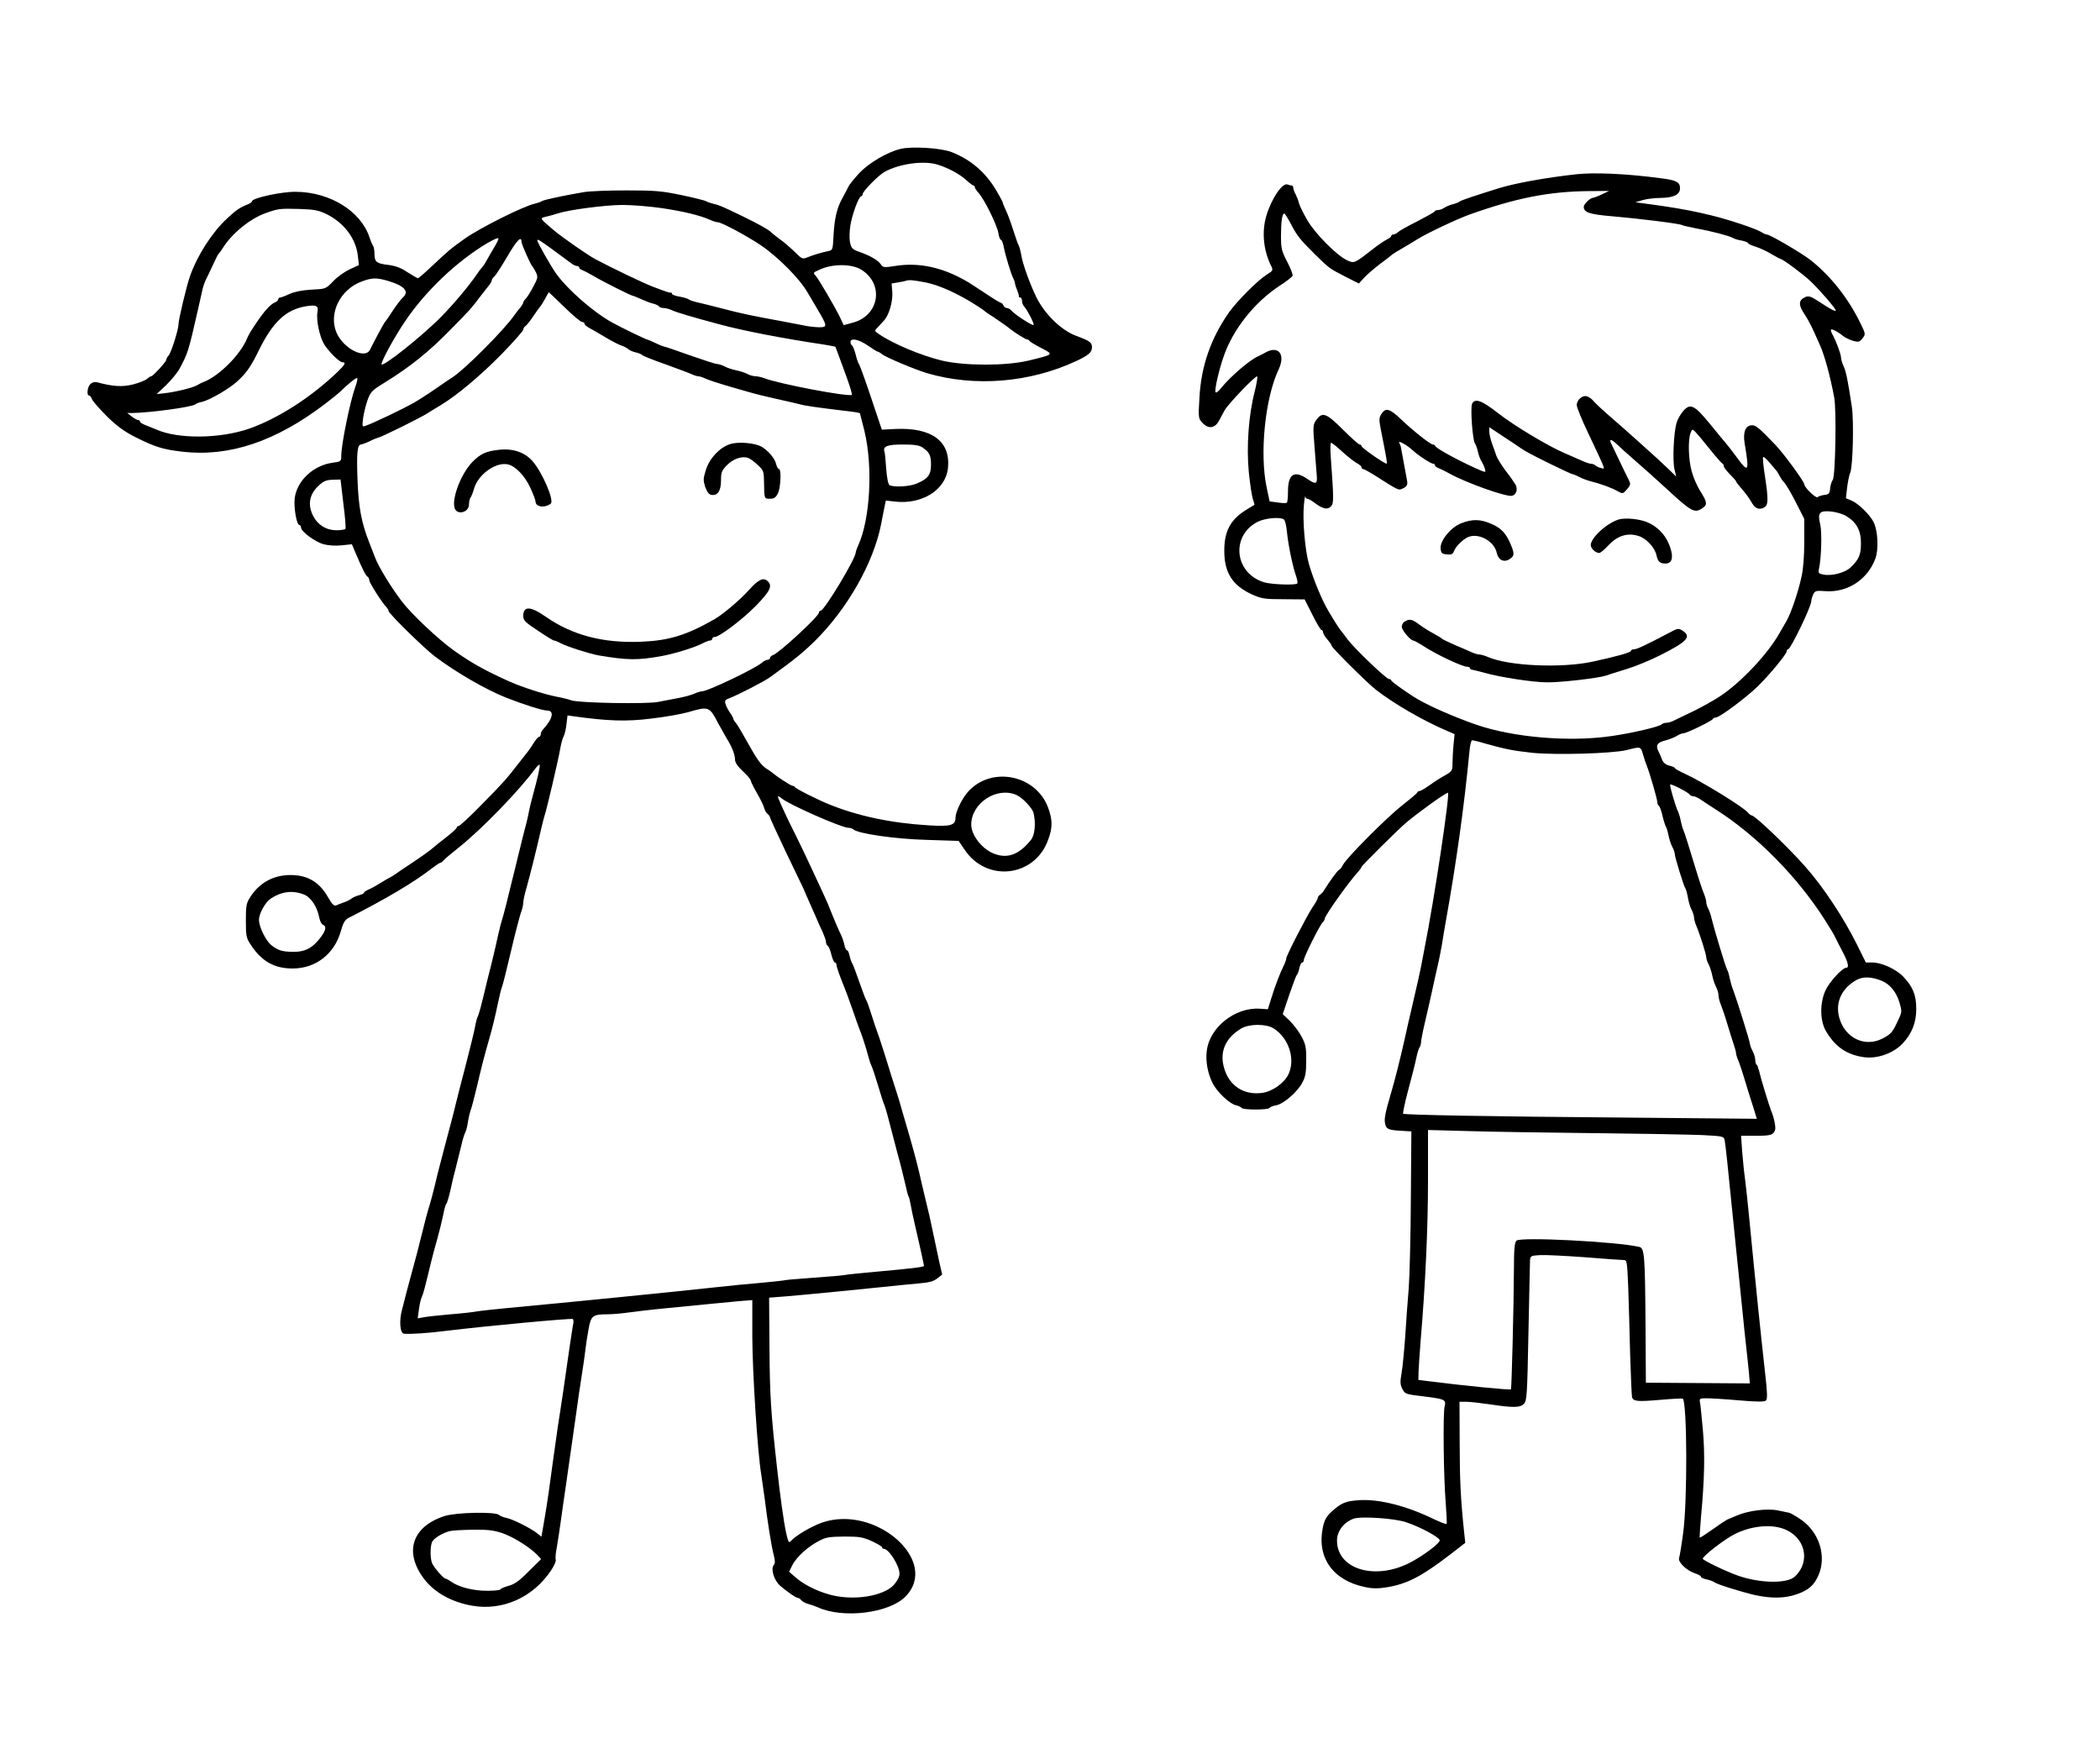 <?xml version="1.0" standalone="no"?>
<!DOCTYPE svg PUBLIC "-//W3C//DTD SVG 20010904//EN"
 "http://www.w3.org/TR/2001/REC-SVG-20010904/DTD/svg10.dtd">
<svg version="1.0" xmlns="http://www.w3.org/2000/svg"
 width="1200pt" height="1005pt" viewBox="0 0 1200 1005"
 preserveAspectRatio="xMidYMid meet">
<g transform="translate(0,1005) scale(0.1,-0.1)"
fill="#000000" stroke="none">
<path d="M5145 9199 c-76 -19 -178 -79 -234 -137 -29 -32 -57 -66 -62 -77 -5
-11 -20 -39 -33 -63 -33 -57 -48 -120 -53 -219 -4 -81 -5 -83 -31 -88 -38 -8
-82 -21 -117 -35 -29 -12 -32 -11 -75 32 -25 24 -63 57 -85 72 -22 16 -44 34
-50 40 -13 14 -72 47 -165 92 -114 55 -132 63 -165 70 -16 4 -34 10 -40 14 -5
4 -68 20 -140 35 -114 24 -152 27 -315 27 -102 0 -212 -4 -245 -10 -117 -20
-230 -44 -240 -52 -5 -4 -23 -10 -40 -14 -66 -15 -314 -139 -401 -201 -84 -60
-83 -60 -182 -152 -42 -40 -80 -73 -84 -73 -3 0 -30 16 -59 34 -36 25 -69 37
-108 42 -70 8 -81 17 -81 63 0 20 -4 41 -8 46 -4 6 -14 28 -21 50 -50 149
-226 258 -421 259 -83 1 -250 -36 -250 -54 0 -5 -12 -13 -27 -19 -45 -18 -66
-33 -117 -81 -85 -79 -169 -210 -211 -330 -19 -54 -65 -247 -65 -273 0 -30
-41 -160 -56 -178 -8 -8 -14 -20 -14 -25 0 -11 -76 -94 -86 -94 -4 0 -15 -7
-24 -15 -10 -9 -46 -23 -81 -32 -61 -15 -114 -12 -205 13 -13 3 -28 -1 -38
-11 -17 -17 -22 -65 -7 -65 5 0 13 -9 16 -20 4 -11 42 -55 85 -98 58 -57 101
-88 162 -119 114 -57 158 -71 270 -84 268 -31 534 58 818 275 36 27 72 57 81
65 45 45 90 81 99 81 5 0 1 -23 -10 -52 -30 -84 -80 -328 -80 -395 0 -29 -3
-31 -49 -37 -110 -15 -204 -102 -217 -203 -6 -54 11 -153 27 -153 5 0 9 -6 9
-14 0 -23 81 -83 130 -96 26 -7 69 -10 103 -6 l58 6 20 -48 c42 -98 59 -131
69 -137 5 -3 10 -12 10 -20 0 -14 73 -129 97 -153 7 -7 13 -17 13 -22 0 -15
201 -212 265 -261 124 -93 287 -187 406 -235 99 -39 209 -74 234 -74 44 0 35
-46 -22 -108 -7 -7 -13 -20 -13 -28 0 -8 -4 -14 -9 -14 -5 0 -18 -15 -29 -32
-11 -18 -27 -42 -36 -53 -9 -11 -35 -45 -59 -75 -59 -77 -86 -108 -214 -237
-61 -62 -116 -113 -122 -113 -6 0 -11 -4 -11 -9 0 -4 -25 -28 -56 -52 -32 -24
-64 -51 -74 -59 -23 -21 -73 -56 -150 -107 -36 -24 -69 -46 -75 -51 -5 -4 -17
-11 -25 -15 -8 -4 -33 -18 -55 -32 -22 -14 -52 -31 -67 -37 -16 -7 -28 -15
-28 -19 0 -4 -12 -10 -27 -14 -16 -4 -34 -12 -42 -18 -7 -6 -27 -17 -45 -23
-17 -6 -38 -14 -46 -18 -11 -4 -23 8 -43 43 -50 90 -118 131 -217 131 -96 0
-176 -43 -228 -123 -25 -38 -27 -51 -27 -138 0 -88 2 -99 29 -139 62 -94 135
-135 241 -134 130 1 235 83 272 211 13 48 24 67 43 77 216 110 371 202 471
279 26 20 51 37 55 37 4 0 12 6 18 13 6 8 47 42 91 77 129 103 345 326 433
447 11 15 23 26 26 23 4 -5 -11 -73 -39 -175 -8 -27 -17 -66 -21 -85 -3 -19
-10 -48 -14 -65 -5 -16 -37 -145 -71 -285 -34 -140 -65 -264 -70 -275 -4 -11
-14 -51 -23 -90 -8 -38 -22 -99 -31 -135 -9 -36 -22 -90 -30 -120 -37 -155
-48 -196 -56 -211 -4 -9 -11 -34 -14 -55 -4 -22 -27 -118 -52 -214 -25 -96
-52 -200 -59 -230 -7 -30 -18 -73 -24 -95 -21 -77 -71 -270 -80 -305 -20 -87
-44 -177 -51 -195 -4 -11 -21 -76 -38 -145 -17 -69 -40 -159 -52 -200 -11 -41
-27 -100 -35 -130 -7 -30 -20 -77 -27 -105 -17 -63 -11 -135 12 -136 41 -3
136 3 246 17 241 29 706 72 718 67 4 -2 5 -14 3 -26 -3 -12 -11 -69 -20 -127
-8 -58 -25 -170 -36 -250 -12 -80 -26 -174 -32 -210 -5 -36 -16 -112 -24 -170
-26 -193 -36 -264 -53 -363 l-17 -98 -25 20 c-37 29 -136 79 -173 87 -17 3
-37 11 -45 18 -24 19 -246 14 -311 -7 -188 -61 -234 -210 -112 -365 59 -74
155 -127 269 -147 175 -31 350 47 453 203 17 25 28 52 26 59 -3 7 -1 37 5 66
5 28 16 99 24 157 8 58 19 137 25 175 11 75 26 181 60 420 11 83 27 191 35
240 8 50 17 113 20 140 3 28 11 81 18 119 14 78 23 86 110 86 29 0 81 5 117
10 36 5 135 17 220 25 85 8 196 19 245 24 50 5 125 12 167 16 l77 6 0 -213 c1
-205 30 -659 51 -783 5 -33 14 -96 20 -140 16 -132 38 -269 51 -319 9 -35 9
-49 0 -60 -18 -22 3 -88 37 -117 42 -36 90 -69 100 -69 5 0 15 -6 21 -14 7 -8
24 -17 39 -21 15 -4 41 -13 57 -20 142 -65 405 -33 498 61 202 202 -170 531
-478 423 -59 -21 -152 -76 -176 -105 -11 -13 -15 -6 -27 48 -14 65 -35 218
-52 373 -35 313 -41 413 -43 680 l-2 290 90 7 c120 10 389 36 550 53 72 8 167
17 211 21 63 5 88 12 110 29 l28 22 -17 74 c-9 41 -25 119 -37 174 -11 55 -27
125 -35 155 -7 30 -19 78 -25 105 -25 111 -39 165 -69 270 -18 61 -39 135 -48
165 -8 30 -23 80 -33 110 -10 30 -35 109 -55 175 -21 66 -43 136 -51 155 -7
19 -23 67 -35 105 -12 39 -25 75 -29 80 -4 6 -22 53 -40 105 -18 52 -36 100
-40 105 -4 6 -11 25 -15 43 -3 17 -10 32 -15 32 -5 0 -12 15 -15 32 -4 18 -13
44 -20 58 -11 21 -43 96 -74 175 -5 11 -20 45 -34 75 -93 201 -126 270 -188
394 -37 77 -66 142 -64 145 3 2 13 -3 22 -11 38 -34 343 -168 380 -168 11 0
23 -4 29 -9 26 -24 235 -55 416 -60 l186 -6 34 -50 c126 -189 400 -157 477 55
27 72 26 115 0 186 -71 189 -327 238 -459 88 -34 -39 -70 -114 -70 -147 0 -43
-28 -51 -154 -43 -215 13 -404 53 -571 121 -64 26 -190 89 -193 98 -2 4 -8 7
-14 7 -8 0 -93 55 -108 70 -3 3 -22 16 -43 30 -28 19 -53 53 -98 135 -34 61
-67 117 -75 126 -8 8 -14 19 -14 23 0 4 -8 20 -19 34 -10 15 -22 37 -25 49 -6
19 -2 25 21 33 50 19 204 98 237 123 137 99 187 140 253 205 186 184 335 447
378 667 7 39 17 85 20 102 l7 33 52 -6 c155 -18 290 67 303 191 16 153 -92
233 -299 224 l-79 -4 -62 185 c-34 102 -65 187 -69 190 -3 3 -12 27 -18 53 -7
26 -16 50 -21 53 -5 3 -9 12 -9 20 0 25 48 15 100 -21 27 -19 53 -35 57 -35 3
0 14 -6 22 -13 21 -18 190 -89 261 -110 271 -79 584 -54 850 70 69 32 90 50
90 78 0 28 -10 36 -90 66 -85 31 -180 124 -228 221 -38 78 -81 198 -87 246 -3
17 -9 40 -14 50 -5 9 -19 49 -31 87 -12 39 -30 88 -41 111 -10 22 -19 43 -19
47 0 3 -15 32 -34 64 -63 108 -147 180 -258 224 -62 24 -229 34 -293 18z m214
-90 c60 -19 122 -52 160 -86 20 -18 39 -33 44 -33 4 0 7 -4 7 -9 0 -6 11 -21
23 -35 32 -35 105 -183 112 -228 3 -21 10 -38 14 -38 5 0 12 -17 16 -37 8 -46
43 -162 56 -185 5 -10 9 -22 9 -27 0 -5 5 -22 12 -38 6 -15 11 -31 10 -35 -1
-5 3 -8 8 -8 6 0 10 -9 10 -19 0 -11 6 -26 13 -33 19 -22 59 -99 53 -105 -6
-6 -109 61 -126 82 -7 8 -19 15 -27 15 -7 0 -16 7 -19 15 -4 8 -10 15 -15 15
-4 0 -44 24 -87 53 -102 67 -109 72 -157 96 -119 59 -238 80 -355 62 -69 -11
-74 -10 -87 9 -17 24 -60 49 -123 71 -40 14 -45 20 -53 55 -4 21 -3 64 2 94
10 64 47 164 61 168 6 2 10 8 10 14 0 15 91 108 125 126 84 47 225 66 304 41z
m-1579 -248 c128 -19 221 -42 277 -67 17 -8 37 -14 45 -14 21 0 166 -78 245
-131 99 -67 225 -194 268 -271 6 -9 29 -49 52 -88 63 -106 63 -110 11 -110
-24 1 -63 5 -88 11 -25 5 -81 16 -125 24 -160 29 -232 44 -330 70 -55 15 -120
30 -144 36 -24 5 -49 13 -55 18 -6 5 -30 12 -53 16 -24 4 -43 11 -43 16 0 5
-3 8 -7 7 -8 -1 -13 0 -103 34 -46 17 -232 106 -328 157 -46 25 -185 122 -236
164 -84 72 -84 70 -45 79 19 4 49 13 68 19 61 20 264 47 366 48 55 0 156 -8
225 -18z m-1911 -36 c99 -50 166 -141 176 -238 l6 -52 -53 -24 c-29 -14 -72
-44 -95 -69 -41 -43 -42 -43 -121 -47 -53 -3 -96 -11 -126 -24 -25 -12 -50
-21 -55 -21 -6 0 -11 -5 -11 -10 0 -6 -8 -14 -17 -17 -32 -13 -73 -61 -141
-168 -6 -11 -17 -30 -22 -43 -38 -89 -154 -206 -240 -242 -14 -5 -34 -15 -45
-22 -24 -14 -123 -38 -185 -45 l-45 -5 56 53 c30 30 65 72 76 94 47 88 50 97
104 335 11 47 23 101 27 120 5 19 14 44 20 55 6 11 23 47 38 80 15 33 30 62
33 65 4 3 15 18 25 34 53 84 157 168 246 199 71 25 79 26 190 23 90 -3 112 -8
159 -31z m954 -190 c-15 -25 -34 -58 -42 -73 -8 -15 -19 -32 -25 -38 -6 -6
-18 -22 -26 -34 -48 -71 -136 -176 -210 -251 -109 -111 -340 -294 -340 -270 0
20 74 155 132 241 118 176 298 347 473 451 33 19 61 32 63 27 2 -4 -9 -28 -25
-53z m157 33 c0 -13 52 -131 61 -138 3 -3 12 -18 21 -35 13 -28 12 -33 -15
-84 -15 -29 -35 -60 -43 -68 -8 -8 -14 -18 -14 -22 0 -4 -8 -17 -17 -29 -10
-11 -25 -30 -33 -42 -55 -81 -284 -311 -353 -355 -9 -5 -55 -37 -103 -70 -48
-33 -102 -67 -118 -76 -76 -42 -229 -115 -279 -133 -17 -6 -18 -2 -12 45 4 28
15 74 25 102 17 47 25 56 92 97 151 93 256 177 388 312 108 110 110 112 167
187 24 31 47 61 53 68 5 7 10 16 10 21 0 5 6 15 14 21 8 7 42 59 76 117 53 91
80 119 80 82z m183 -48 c45 -33 91 -67 102 -75 10 -8 25 -15 32 -15 7 0 13 -4
13 -9 0 -5 8 -11 18 -15 9 -3 40 -19 67 -35 50 -30 212 -111 221 -111 3 0 24
-9 47 -19 24 -11 55 -23 70 -26 15 -4 30 -11 33 -16 3 -5 14 -9 26 -9 11 0 34
-6 51 -14 29 -13 111 -37 267 -79 136 -37 364 -81 599 -116 35 -6 64 -11 65
-13 2 -4 17 -45 63 -171 20 -54 33 -100 31 -103 -15 -14 -420 63 -501 95 -16
6 -38 11 -50 11 -12 0 -34 6 -48 14 -14 7 -42 16 -62 20 -20 4 -49 13 -64 21
-15 8 -36 15 -45 15 -10 0 -80 23 -157 50 -77 28 -143 50 -148 50 -4 1 -26 9
-48 20 -22 11 -43 19 -47 20 -7 0 -152 70 -198 96 -108 59 -253 186 -321 279
-30 42 -109 180 -109 192 0 9 19 -2 93 -57z m1762 -113 c129 -84 98 -262 -53
-301 l-51 -14 -22 47 c-30 61 -118 211 -137 234 -17 19 -18 18 23 37 75 34
186 33 240 -3z m-2705 -63 c92 -27 121 -61 81 -95 -10 -9 -36 -43 -57 -75 -21
-33 -41 -61 -44 -64 -6 -5 -65 -116 -85 -157 -27 -59 -152 4 -192 96 -47 110
21 248 145 293 59 22 85 22 152 2z m3070 -8 c81 -16 194 -68 305 -141 17 -11
32 -22 35 -25 3 -3 12 -9 21 -15 23 -14 107 -72 122 -85 24 -20 88 -60 97 -60
4 0 10 -3 12 -7 2 -5 29 -21 61 -38 81 -42 84 -39 -68 -76 -128 -30 -361 -30
-490 0 -122 29 -285 98 -364 153 -25 17 -25 18 -5 38 10 11 26 28 35 38 29 31
51 107 48 161 l-4 51 35 6 c19 3 40 7 45 9 19 7 41 5 115 -9z m-2065 -141 c48
-47 94 -85 101 -85 8 0 14 -4 14 -9 0 -6 11 -16 24 -23 14 -7 56 -32 95 -55
38 -23 80 -44 93 -48 13 -4 30 -13 38 -20 8 -7 28 -16 45 -19 16 -4 32 -11 35
-15 3 -4 59 -27 125 -50 66 -24 134 -49 152 -57 17 -8 36 -14 43 -14 7 0 26
-6 43 -14 18 -8 66 -24 107 -36 41 -12 102 -30 135 -39 33 -10 105 -28 160
-40 55 -12 116 -26 135 -31 31 -9 98 -18 245 -36 70 -8 97 -12 99 -16 1 -2 12
-46 25 -98 50 -204 34 -506 -35 -657 -8 -17 -14 -35 -14 -40 -1 -36 -180 -333
-201 -333 -5 0 -9 -4 -9 -10 0 -21 -225 -229 -262 -243 -10 -3 -18 -11 -18
-17 0 -5 -6 -10 -13 -10 -8 0 -24 -8 -35 -18 -38 -33 -308 -162 -339 -162 -8
0 -29 -6 -46 -14 -18 -8 -59 -19 -92 -25 -33 -6 -85 -16 -115 -22 -66 -13
-451 -6 -495 9 -16 6 -52 15 -80 20 -73 14 -200 55 -270 86 -141 63 -220 107
-320 178 -89 63 -245 210 -300 283 -65 86 -133 199 -152 250 -7 17 -21 55 -33
85 -45 114 -61 201 -67 357 -6 156 -1 203 20 203 6 1 30 9 52 20 22 11 44 19
48 20 12 0 246 116 279 138 14 9 48 30 75 46 95 57 230 171 351 294 67 69 122
132 122 138 0 7 6 17 13 21 6 4 26 28 42 53 17 25 35 50 40 56 6 6 19 27 30
47 11 20 20 37 21 37 1 0 41 -38 89 -85z m-1411 -30 c-8 -45 13 -143 40 -185
30 -45 86 -100 103 -100 22 0 15 -14 -29 -56 -151 -145 -341 -266 -503 -323
-167 -58 -404 -61 -530 -6 -16 7 -45 18 -62 25 -18 7 -33 16 -33 21 0 5 -5 9
-11 9 -6 0 -22 9 -36 20 l-26 20 29 0 c108 2 339 34 359 49 5 5 24 12 40 15
44 10 157 76 201 117 53 48 79 86 126 183 78 156 151 225 261 245 65 11 79 5
71 -34z m3456 -771 c41 -28 50 -45 50 -99 0 -59 -18 -82 -84 -109 -40 -17
-132 -21 -153 -8 -8 5 -15 42 -19 93 -3 46 -7 90 -10 98 -10 31 17 41 105 41
64 0 93 -4 111 -16z m-3308 -321 c10 -75 15 -140 12 -145 -3 -4 -26 -8 -51 -8
-58 0 -107 30 -133 81 -34 65 -22 126 32 175 29 27 44 32 88 33 l36 1 16 -137z
m2143 -1258 c15 -27 35 -63 45 -80 31 -49 50 -96 50 -124 0 -18 14 -39 45 -68
25 -23 45 -47 45 -53 0 -6 16 -38 35 -71 19 -33 38 -71 41 -84 3 -13 12 -29
20 -36 8 -6 14 -15 14 -19 0 -5 41 -93 90 -197 50 -103 95 -197 100 -208 4
-11 18 -41 29 -67 12 -27 30 -69 42 -95 11 -27 29 -66 40 -89 10 -23 19 -48
19 -57 0 -9 5 -19 10 -22 6 -3 15 -26 21 -51 6 -24 15 -44 20 -44 5 0 9 -6 9
-14 0 -8 14 -50 31 -93 18 -43 45 -116 61 -163 16 -47 33 -94 37 -105 13 -28
40 -113 52 -158 5 -21 13 -45 18 -55 5 -9 21 -57 36 -107 15 -49 30 -99 35
-110 5 -11 17 -49 26 -85 9 -36 32 -123 51 -195 20 -71 40 -155 47 -185 6 -30
14 -59 17 -65 4 -5 9 -28 13 -50 4 -22 13 -67 21 -100 20 -84 55 -243 55 -248
0 -7 -66 -15 -255 -32 -93 -8 -181 -17 -195 -20 -24 -4 -58 -7 -245 -21 -49
-3 -99 -8 -110 -11 -11 -2 -72 -8 -135 -14 -63 -5 -173 -16 -245 -24 -265 -29
-839 -86 -1193 -119 -84 -8 -165 -17 -180 -20 -15 -3 -81 -11 -147 -16 -66 -6
-135 -13 -154 -17 l-34 -6 7 52 c4 29 11 60 16 69 8 16 17 49 55 207 8 33 24
92 35 130 11 39 25 97 32 130 6 33 14 62 18 65 4 3 14 37 23 75 8 39 22 97 31
130 8 33 22 89 31 125 8 36 19 72 24 80 5 9 12 36 15 60 4 25 11 54 15 65 5
11 21 72 36 135 27 116 44 182 71 275 18 63 32 120 51 210 8 39 18 79 23 90 4
11 27 101 50 200 23 99 49 197 56 218 8 20 14 47 14 58 0 12 8 51 19 87 22 80
52 199 85 342 7 30 15 62 18 70 9 22 78 316 89 380 5 30 14 63 20 73 6 10 13
41 16 69 l6 50 36 -5 c192 -27 301 -31 442 -13 79 9 173 26 209 36 121 35 123
35 175 -65z m1702 -407 c34 -14 92 -75 99 -103 14 -60 8 -127 -16 -156 -69
-85 -136 -108 -215 -75 -66 28 -125 105 -125 164 0 122 144 218 257 170z
m-4071 -569 c40 -15 76 -69 88 -131 4 -20 13 -39 21 -42 24 -9 17 -36 -22 -84
-43 -53 -85 -72 -150 -71 -61 1 -83 8 -121 37 -33 26 -72 105 -72 146 0 36 36
101 68 122 61 40 124 48 188 23z m1136 -3650 c63 -22 158 -82 198 -124 l22
-24 -71 -70 c-54 -55 -81 -74 -116 -83 -25 -7 -45 -16 -45 -20 0 -4 -34 -8
-76 -8 -79 0 -160 20 -206 52 -14 10 -29 18 -33 18 -11 0 -66 64 -76 88 -12
31 -11 99 1 123 12 21 60 50 100 60 14 4 73 7 132 8 86 1 120 -3 170 -20z
m2109 -45 c33 -15 59 -31 59 -35 0 -5 5 -9 10 -9 29 0 90 -97 90 -142 0 -18
-12 -41 -32 -64 -62 -67 -237 -93 -370 -55 -78 22 -152 61 -197 102 l-32 28
20 40 c24 45 87 103 151 136 38 21 60 24 144 25 86 0 106 -3 157 -26z"/>
<path d="M4171 7512 c-60 -20 -117 -81 -138 -149 -15 -48 -15 -58 -3 -96 11
-29 21 -43 36 -45 35 -5 54 23 54 82 0 47 4 57 34 88 36 37 88 54 122 41 11
-4 35 -22 54 -40 33 -30 35 -36 36 -100 1 -94 1 -93 34 -93 23 0 33 7 45 30
16 31 21 140 6 140 -5 0 -12 13 -16 28 -6 30 -41 72 -79 97 -37 24 -136 33
-185 17z"/>
<path d="M2845 7479 c-69 -8 -100 -23 -144 -67 -64 -65 -119 -204 -104 -263
12 -45 83 -29 83 19 0 16 4 32 8 38 5 5 14 28 21 52 23 82 127 155 195 138 43
-11 94 -64 126 -132 16 -35 30 -71 30 -79 0 -32 52 -40 87 -13 22 17 -48 179
-104 243 -46 52 -115 75 -198 64z"/>
<path d="M4280 6679 c-51 -57 -146 -137 -195 -166 -161 -92 -259 -123 -420
-130 -219 -9 -395 37 -548 144 -86 60 -127 61 -127 3 0 -25 11 -36 84 -84 46
-31 87 -56 92 -56 5 0 23 -7 39 -16 36 -19 165 -60 215 -69 167 -28 224 -29
365 -3 71 13 187 49 230 72 17 9 36 16 43 16 6 0 12 5 12 10 0 6 6 10 13 10
27 0 156 97 235 177 82 84 97 114 70 141 -25 25 -53 12 -108 -49z"/>
<path d="M9005 9054 c-171 -19 -342 -50 -435 -78 -139 -43 -226 -72 -230 -78
-3 -3 -19 -10 -35 -14 -17 -4 -39 -13 -50 -20 -11 -8 -27 -14 -36 -14 -10 0
-19 -3 -21 -8 -1 -4 -46 -29 -98 -56 -52 -26 -102 -54 -111 -62 -8 -8 -21 -14
-27 -14 -7 0 -12 -4 -12 -8 0 -5 -11 -14 -24 -20 -13 -6 -52 -32 -86 -59 -101
-79 -102 -79 -143 -60 -60 29 -182 152 -226 228 -23 39 -44 83 -48 97 -3 14
-12 37 -19 51 -8 14 -14 32 -14 39 0 6 -4 12 -9 12 -5 0 -16 3 -24 6 -30 11
-93 -84 -121 -180 -27 -91 -16 -199 28 -286 12 -24 10 -27 -25 -49 -55 -35
-169 -150 -217 -217 -103 -148 -158 -305 -168 -485 -7 -116 -6 -120 16 -144
36 -39 74 -33 98 15 7 14 20 38 29 54 20 37 179 203 187 195 3 -3 -3 -41 -14
-85 -35 -135 -48 -314 -34 -462 7 -70 18 -140 24 -156 6 -16 9 -30 8 -31 -2
-1 -21 -12 -43 -26 -92 -55 -129 -122 -129 -234 -1 -126 46 -200 157 -251 56
-25 73 -28 182 -28 l120 -1 44 -87 c24 -49 48 -88 52 -88 5 0 9 -6 9 -12 0 -7
11 -26 25 -42 14 -16 25 -33 25 -37 0 -10 204 -213 252 -250 98 -77 268 -176
406 -235 l44 -19 -6 -59 c-3 -32 -6 -80 -6 -106 0 -44 -2 -47 -42 -70 -24 -13
-64 -38 -89 -57 -26 -18 -51 -33 -57 -33 -6 0 -12 -4 -14 -9 -1 -5 -39 -36
-83 -71 -89 -69 -319 -300 -341 -342 -8 -16 -18 -28 -22 -28 -6 0 -54 -65 -87
-119 -5 -9 -16 -20 -22 -24 -7 -4 -13 -13 -13 -18 0 -6 -13 -29 -29 -52 -33
-49 -151 -278 -151 -294 0 -6 -6 -24 -14 -40 -20 -39 -50 -117 -72 -189 l-19
-61 -45 3 c-141 10 -288 -106 -304 -240 -8 -59 5 -130 34 -187 26 -50 96 -116
131 -124 16 -4 31 -11 34 -16 8 -12 152 -12 159 0 3 5 20 12 38 15 43 8 123
77 150 130 18 32 22 59 22 126 1 73 -3 92 -26 136 -14 27 -45 68 -67 90 l-41
39 37 110 c21 61 40 112 44 115 4 3 10 20 14 38 3 17 11 32 16 32 5 0 9 6 9
13 0 17 90 198 107 215 7 7 13 17 13 22 0 18 139 213 193 271 9 10 17 22 17
25 0 7 213 218 256 254 77 64 225 170 238 170 13 0 -77 -604 -134 -890 -6 -30
-15 -77 -20 -105 -5 -27 -26 -120 -46 -205 -20 -85 -42 -182 -49 -215 -23
-102 -54 -227 -76 -300 -35 -120 -40 -148 -34 -177 7 -31 20 -36 100 -40 l50
-3 -3 -385 c-1 -212 -7 -441 -12 -510 -6 -69 -15 -192 -20 -275 -6 -82 -15
-178 -21 -211 -9 -51 -8 -67 5 -91 14 -29 19 -30 119 -42 123 -15 132 -19 122
-57 -10 -41 -6 -406 6 -548 5 -65 8 -121 5 -124 -3 -3 -38 11 -78 30 -151 73
-305 112 -416 106 -83 -5 -107 -15 -164 -67 -29 -27 -40 -47 -49 -90 -35 -171
57 -302 242 -340 42 -9 74 -9 124 -1 116 19 199 62 364 189 l84 65 -7 65 c-19
181 -25 296 -25 509 l-1 232 38 0 c21 0 83 -7 138 -15 132 -20 170 -19 192 3
17 17 19 49 26 408 4 214 9 400 9 414 2 23 6 25 56 28 30 2 145 -4 256 -12
111 -9 211 -16 222 -16 20 0 21 -7 27 -152 3 -84 8 -258 11 -386 4 -128 9
-240 11 -247 9 -23 32 -25 160 -14 69 6 127 9 130 7 25 -26 27 -584 2 -768 -9
-69 -20 -133 -23 -142 -9 -23 42 -72 90 -88 19 -6 35 -15 35 -20 0 -5 15 -12
33 -15 17 -4 37 -11 43 -16 15 -12 146 -53 230 -73 96 -21 172 -20 241 4 68
24 99 51 124 108 49 112 3 252 -106 323 -27 18 -55 34 -62 35 -6 1 -34 7 -63
13 -60 13 -171 -1 -235 -29 -22 -9 -47 -20 -55 -23 -8 -4 -46 -29 -85 -57 -38
-27 -70 -48 -72 -46 -2 1 2 54 7 117 20 218 23 354 11 494 -7 77 -14 150 -17
163 -4 20 -1 22 38 22 24 0 107 -5 186 -12 106 -9 145 -9 154 0 8 8 7 48 -6
159 -24 215 -48 445 -91 888 -7 77 -18 174 -23 215 -6 41 -13 114 -17 163 l-6
87 83 0 c87 0 100 4 111 32 6 16 -6 74 -23 113 -9 22 -60 188 -65 214 -2 9 -4
17 -5 19 -2 1 -3 6 -4 11 0 5 -4 13 -8 17 -5 4 -8 17 -8 28 0 12 -7 34 -15 50
-8 15 -15 33 -15 40 0 13 -75 253 -95 306 -8 19 -17 51 -21 70 -3 19 -10 41
-15 50 -10 18 -77 242 -88 290 -4 19 -13 45 -19 57 -7 12 -12 29 -12 38 0 9
-6 31 -13 48 -8 18 -23 64 -35 102 -57 186 -74 242 -82 260 -5 11 -12 36 -16
55 -3 19 -10 41 -14 50 -14 26 -51 152 -46 157 5 6 103 -44 111 -57 3 -5 13
-10 21 -10 8 0 27 -8 42 -19 15 -10 54 -36 87 -57 234 -149 466 -384 623 -631
29 -45 57 -92 62 -105 6 -13 24 -48 40 -78 30 -57 38 -90 20 -90 -23 0 -99
-84 -120 -132 -32 -74 -30 -172 4 -230 51 -86 111 -130 204 -147 80 -16 178
17 234 76 53 56 78 120 78 197 0 79 -18 126 -74 185 -39 42 -124 81 -175 81
l-39 0 -51 103 c-77 155 -194 331 -296 446 -99 112 -287 291 -304 291 -5 0
-14 7 -21 15 -28 34 -266 180 -367 226 -29 13 -53 27 -53 31 0 3 -14 9 -31 13
-20 5 -34 16 -41 33 -5 15 -14 35 -19 44 -20 39 -11 55 38 67 25 7 55 19 67
27 11 7 27 14 36 14 18 0 164 71 168 82 2 4 10 8 17 8 20 0 166 108 235 174
67 64 170 189 170 205 0 6 3 11 8 11 14 0 132 244 132 274 0 8 5 26 11 39 10
21 15 23 70 19 125 -9 240 65 285 185 20 52 15 161 -10 210 -22 43 -89 108
-127 123 l-31 13 7 61 c4 34 12 72 18 86 15 37 21 294 9 375 -23 152 -33 201
-47 232 -8 17 -15 40 -15 51 0 18 -29 96 -51 135 -6 11 -8 21 -6 24 6 5 43
-15 72 -39 11 -9 36 -20 55 -26 31 -8 37 -6 53 15 18 23 18 25 -13 88 -68 139
-165 263 -279 355 -49 40 -237 150 -255 150 -6 0 -20 6 -31 14 -11 7 -63 28
-115 45 -154 52 -304 85 -515 113 l-90 12 40 12 c22 7 69 13 105 13 74 1 110
19 110 55 0 35 -20 46 -106 57 -192 26 -382 35 -489 23z m150 -114 c-22 -11
-45 -19 -51 -20 -17 0 -54 -36 -54 -52 0 -32 33 -43 164 -54 153 -13 385 -42
397 -50 5 -3 41 -11 81 -19 89 -16 187 -42 209 -54 9 -6 33 -13 53 -16 20 -4
36 -11 36 -15 0 -4 18 -12 40 -19 23 -7 63 -25 91 -42 27 -16 52 -29 54 -29
12 0 129 -87 172 -128 53 -51 143 -155 143 -166 0 -9 -32 8 -98 52 -45 29 -57
33 -77 24 -38 -17 -39 -45 -5 -95 17 -25 42 -72 56 -104 14 -32 30 -67 35 -78
26 -59 58 -177 80 -295 14 -72 7 -453 -8 -472 -6 -7 -13 -29 -15 -48 -3 -31
-7 -35 -33 -38 -16 -2 -34 -8 -39 -13 -9 -8 -76 56 -76 74 0 15 -117 175 -164
224 -92 96 -112 113 -133 113 -38 0 -54 -37 -44 -101 28 -166 23 -175 -44 -83
-22 30 -49 65 -60 78 -11 13 -54 64 -95 115 -88 107 -111 118 -151 73 -15 -17
-33 -48 -39 -69 -16 -57 -23 -212 -12 -262 l10 -44 -45 44 c-25 24 -54 51 -63
59 -9 8 -55 49 -101 91 -46 42 -120 107 -164 145 -44 38 -88 79 -98 91 -9 12
-27 25 -38 28 -26 9 -59 -20 -59 -50 0 -13 29 -83 64 -157 35 -73 71 -151 80
-171 15 -38 15 -38 -7 -31 -12 3 -26 10 -31 15 -6 5 -16 9 -24 9 -8 0 -33 8
-56 19 -23 10 -66 29 -96 42 -96 41 -292 159 -382 230 -91 71 -129 85 -146 52
-11 -22 3 -209 16 -226 5 -7 13 -28 17 -47 4 -19 13 -44 20 -55 7 -11 16 -30
20 -43 6 -21 5 -22 -22 -11 -98 41 -256 125 -261 140 -2 5 -8 9 -14 9 -14 0
-113 78 -182 144 -65 62 -88 68 -112 31 -14 -21 -14 -33 -5 -82 32 -162 39
-198 35 -202 -6 -6 -144 90 -144 100 0 5 -5 9 -11 9 -5 0 -48 38 -95 85 -94
94 -117 103 -151 57 -20 -27 -21 -35 -12 -148 5 -65 11 -140 13 -166 5 -56 -3
-59 -56 -23 -72 49 -108 25 -108 -71 0 -35 -3 -65 -7 -67 -5 -3 -28 -2 -53 2
l-45 6 -17 80 c-41 193 -9 511 69 675 40 86 -2 138 -77 95 -14 -8 -34 -18 -45
-23 -49 -23 -155 -115 -207 -179 -14 -19 -29 -30 -32 -24 -7 11 19 127 47 206
54 155 176 308 319 402 38 24 71 50 74 57 3 7 -11 43 -31 81 -32 62 -35 75
-35 149 0 81 7 126 19 126 3 0 20 -26 36 -57 37 -71 54 -92 136 -173 84 -83
85 -84 177 -131 l77 -39 30 33 c17 18 57 53 90 78 33 24 62 47 65 50 3 4 31
22 63 40 32 19 71 42 85 51 49 32 231 118 302 143 265 94 452 131 680 133
l115 1 -40 -19z m-469 -1448 c28 -20 58 -36 171 -92 67 -33 126 -60 130 -60 4
0 21 -7 37 -15 16 -9 46 -20 65 -25 54 -13 123 -38 155 -57 29 -16 30 -15 53
11 21 24 22 30 10 54 -8 15 -31 63 -52 107 -21 44 -42 88 -47 98 -16 32 -1 30
35 -5 19 -18 59 -54 89 -80 74 -65 113 -99 188 -168 145 -134 163 -144 206
-115 32 20 30 35 -9 97 -19 29 -41 80 -50 114 -19 67 -22 179 -7 219 9 24 10
25 27 8 10 -10 47 -54 82 -98 35 -44 68 -81 72 -83 5 -2 9 -9 9 -15 0 -7 16
-28 35 -47 19 -19 35 -37 35 -40 0 -4 16 -24 34 -45 19 -21 43 -54 53 -72 20
-38 44 -49 73 -33 25 13 26 43 5 182 -9 55 -13 103 -10 106 4 5 24 -15 73 -74
5 -5 15 -21 22 -35 7 -13 16 -26 19 -29 13 -10 47 -68 83 -140 l38 -75 0 -132
c0 -84 -6 -157 -16 -200 -19 -87 -59 -204 -84 -249 -11 -18 -29 -51 -41 -71
-68 -121 -220 -282 -341 -362 -35 -23 -101 -60 -148 -83 -47 -22 -97 -47 -112
-54 -14 -8 -35 -14 -45 -14 -10 0 -23 -4 -28 -9 -15 -14 -160 -48 -280 -66
-245 -37 -571 -9 -785 66 -124 44 -244 96 -326 142 -52 30 -154 102 -154 109
0 4 -6 8 -13 8 -16 0 -201 178 -238 228 -13 19 -29 39 -34 45 -10 11 -37 53
-72 112 -38 63 -86 179 -113 270 -23 81 -38 256 -29 342 3 32 7 52 8 46 0 -7
6 -13 12 -13 6 0 25 -11 42 -24 46 -34 72 -40 92 -20 17 18 17 37 -1 287 -3
42 -2 77 2 77 5 0 34 -23 64 -51 30 -27 67 -57 83 -65 15 -8 27 -19 27 -24 0
-6 4 -10 9 -10 5 0 32 -15 60 -32 146 -93 141 -91 167 -79 23 10 29 22 24 46
-6 31 -32 172 -34 185 -1 9 -6 21 -10 29 -12 18 42 -10 74 -40 33 -31 107 -79
120 -79 5 0 10 -4 10 -9 0 -5 8 -11 18 -15 9 -3 40 -18 67 -33 93 -52 324
-134 355 -126 25 7 34 36 20 64 -7 12 -32 48 -57 80 -24 32 -48 71 -53 86 -5
16 -16 46 -24 68 -8 22 -15 52 -16 67 l0 27 83 -55 c45 -30 87 -57 93 -62z
m1864 -391 c59 -35 85 -84 84 -157 0 -66 -13 -93 -61 -138 -31 -29 -108 -49
-154 -39 -27 5 -30 9 -25 32 14 62 18 211 7 256 -16 65 -4 79 64 72 28 -3 66
-14 85 -26z m-3214 -19 c7 -4 15 -36 18 -72 8 -79 34 -202 52 -251 7 -20 10
-39 7 -43 -11 -11 -144 -6 -187 6 -170 49 -196 263 -42 345 41 22 129 31 152
15z m1152 -1281 c117 -33 162 -41 271 -53 135 -13 454 -4 536 16 82 21 80 21
94 -26 7 -24 16 -52 21 -63 15 -36 60 -190 60 -207 0 -9 4 -19 9 -22 5 -3 15
-30 21 -58 7 -29 16 -57 20 -63 4 -5 10 -27 14 -47 4 -20 13 -50 21 -65 8 -15
15 -34 15 -42 0 -18 51 -183 60 -196 4 -5 11 -29 15 -53 4 -24 13 -56 21 -70
8 -15 14 -35 14 -44 0 -10 6 -32 14 -50 22 -53 56 -162 56 -178 0 -8 6 -27 14
-41 7 -14 16 -42 20 -62 4 -20 13 -49 21 -64 8 -15 15 -38 15 -50 0 -12 6 -37
14 -55 7 -18 24 -67 36 -108 12 -41 29 -93 36 -115 8 -23 14 -46 14 -52 0 -7
5 -24 12 -40 11 -28 19 -50 56 -173 11 -36 27 -87 36 -114 l15 -49 -752 7
c-770 6 -1257 15 -1269 22 -3 2 9 61 28 132 19 70 40 152 46 182 6 30 15 59
19 64 5 6 9 19 9 29 0 11 11 67 25 126 14 58 32 140 41 181 9 41 22 102 30
135 8 33 18 87 24 120 5 33 14 87 20 120 61 341 106 659 137 983 3 34 10 62
15 62 6 0 40 -8 76 -19z m2266 -1356 c47 -20 82 -64 100 -123 15 -52 15 -55
-9 -105 -30 -65 -40 -77 -89 -102 -101 -51 -214 4 -246 120 -24 87 14 169 100
216 38 20 86 18 144 -6z m-3477 -271 c88 -55 127 -177 85 -264 -25 -50 -91
-97 -150 -105 -104 -14 -188 40 -217 142 -27 92 6 170 96 225 45 28 142 29
186 2z m1828 -599 c275 -3 555 -8 623 -11 115 -6 122 -7 127 -28 5 -25 19
-157 41 -381 9 -88 22 -216 29 -285 7 -69 20 -196 29 -283 8 -86 20 -194 25
-240 5 -45 12 -109 15 -142 l5 -60 -297 2 -297 2 -2 333 c-3 399 -6 436 -36
443 -130 30 -675 58 -701 36 -11 -10 -15 -44 -15 -164 -1 -213 -13 -681 -17
-686 -5 -5 -270 21 -474 47 l-55 7 1 45 c1 25 6 106 12 180 27 318 42 645 42
915 l0 288 223 -6 c122 -4 447 -9 722 -12z m-1068 -2224 c81 -27 187 -85 190
-102 3 -15 -84 -82 -162 -124 -201 -109 -425 -45 -425 122 0 54 39 105 95 125
43 15 238 2 302 -21z m2152 -36 c126 -44 161 -186 67 -274 -44 -41 -199 -39
-326 6 -68 24 -199 87 -200 96 0 15 122 110 181 140 90 46 201 59 278 32z"/>
<path d="M9248 7081 c-69 -22 -158 -105 -158 -146 0 -19 27 -44 48 -45 7 0 31
20 53 44 50 54 108 73 170 54 46 -13 95 -66 105 -112 7 -35 19 -46 51 -46 37
0 47 33 27 92 -20 61 -61 109 -118 138 -46 24 -137 34 -178 21z"/>
<path d="M8350 7060 c-60 -23 -122 -100 -118 -144 3 -27 7 -31 36 -34 26 -3
34 1 41 20 11 29 59 74 88 82 61 19 144 -31 156 -94 9 -40 41 -56 73 -35 28
18 29 30 8 81 -27 66 -55 96 -111 120 -62 28 -110 29 -173 4z"/>
<path d="M8028 6499 c-10 -5 -18 -19 -18 -30 0 -20 50 -79 66 -79 5 0 32 -15
60 -33 70 -46 220 -117 248 -117 9 0 16 -4 16 -8 0 -5 6 -9 13 -9 6 -1 39 -9
72 -18 83 -24 277 -54 355 -54 78 -1 293 24 335 38 17 6 71 23 120 38 50 15
137 51 194 80 153 77 178 105 126 139 -24 15 -27 15 -77 -12 -133 -70 -184
-94 -200 -94 -10 0 -18 -4 -18 -9 0 -9 -77 -31 -220 -62 -177 -38 -479 -25
-598 27 -18 8 -40 14 -48 14 -9 0 -30 6 -47 14 -18 8 -61 27 -97 42 -36 16
-67 31 -70 34 -3 4 -25 17 -50 31 -25 13 -61 36 -81 51 -40 30 -54 33 -81 17z"/>
</g>
</svg>
